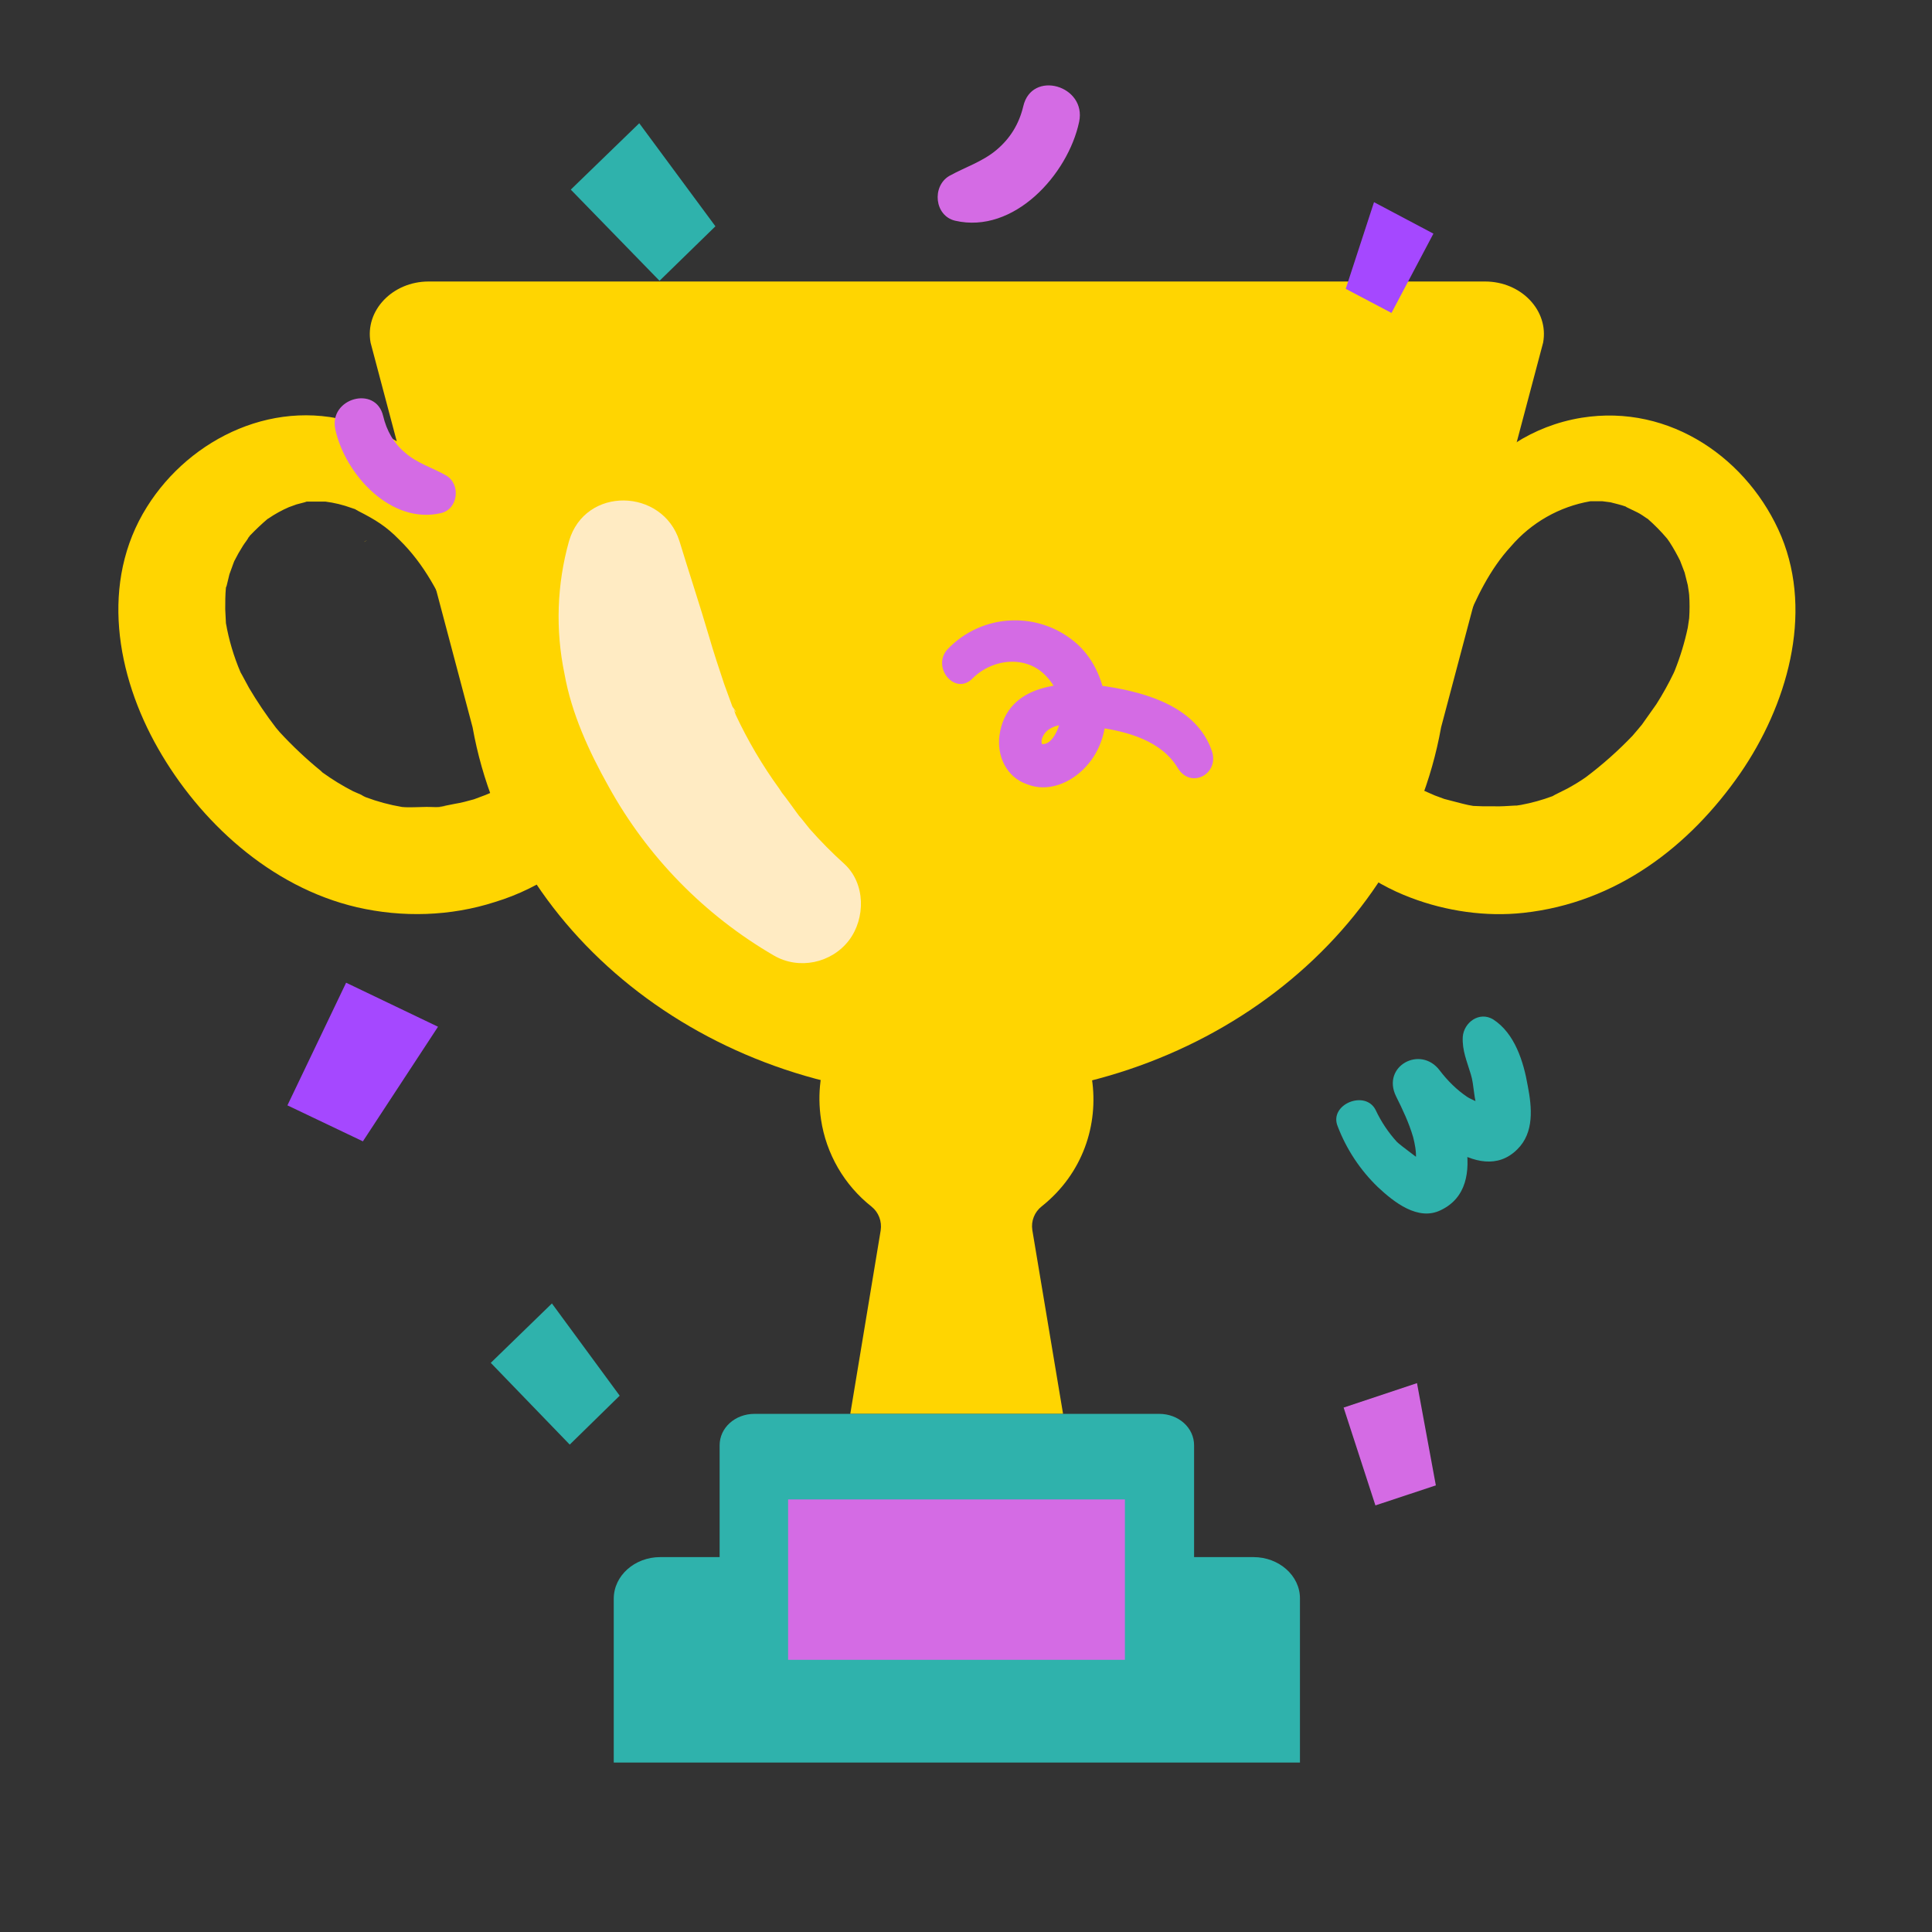 <?xml version="1.0" encoding="utf-8"?>
<svg viewBox="72.823 3.754 397.147 397.147" xmlns="http://www.w3.org/2000/svg">
  <rect x="72.823" y="3.754" width="397.147" height="397.147" fill="#333333" stroke="none"/>
  <g transform="matrix(0.5, 0, 0, 0.5, 523.813, 153.696)">
    <g transform="translate(0 -652.36)"/>
  </g>
  <path d="M 286.969 251.729 C 303.925 238.232 299.912 211.439 279.744 203.504 C 259.577 195.568 238.38 212.439 241.592 233.872 C 242.651 240.953 246.372 247.365 251.991 251.801 C 253.427 252.951 254.146 254.818 253.858 256.684 L 247.61 294.391 L 291.349 294.391 L 285.03 256.613 C 284.738 254.754 285.481 252.883 286.969 251.729 Z M 166.525 172.439 L 165.592 171.936 L 166.525 172.439 Z M 147.708 115.127 L 148.281 114.767 L 147.78 115.127 L 147.708 115.127 Z M 396.494 146.798 L 396.351 147.086 C 396.401 146.99 396.447 146.894 396.494 146.798 Z" fill="#FFD501" style=""/>
  <path d="M 196.043 160.516 C 192.195 157.807 186.988 158.105 183.474 161.235 L 182.109 162.313 L 181.319 162.886 L 177.441 165.041 L 173.42 166.837 L 172.559 167.196 L 170.259 168.058 C 168.967 168.416 167.674 168.776 166.309 168.992 L 164.155 169.422 C 162 169.782 163.938 169.566 164.441 169.422 C 163.22 169.853 161.283 169.566 159.99 169.638 C 158.841 169.638 156.901 169.782 155.464 169.638 C 152.916 169.209 150.415 168.535 147.996 167.627 C 147.668 167.489 147.356 167.321 147.062 167.125 L 145.409 166.406 C 143.209 165.275 141.095 163.979 139.09 162.528 L 138.802 162.24 C 135.792 159.786 132.961 157.122 130.327 154.268 L 129.537 153.334 C 127.529 150.721 125.682 147.987 124.006 145.147 L 122.57 142.489 L 122.282 141.986 C 120.892 138.739 119.879 135.341 119.266 131.86 L 119.122 128.988 C 119.122 127.478 119.122 126.042 119.266 124.535 L 119.41 124.176 L 119.985 121.806 L 120.846 119.436 L 120.99 119.076 C 121.534 117.993 122.135 116.938 122.785 115.916 C 123.146 115.341 123.648 114.767 123.936 114.192 L 124.079 114.048 L 124.151 113.905 C 125.357 112.644 126.628 111.444 127.957 110.315 L 127.813 110.458 L 128.029 110.315 C 129.34 109.418 130.735 108.648 132.194 108.015 L 133.774 107.442 L 135.427 107.01 L 135.857 106.867 L 139.736 106.867 C 141.549 107.097 143.332 107.532 145.05 108.16 C 146.487 108.661 145.265 108.16 146.487 108.806 C 150.005 110.6 152.232 111.966 154.89 114.694 C 160.061 119.723 163.292 126.042 166.023 132.506 C 167.386 135.811 170.618 138.108 174.568 137.103 C 178.016 136.169 180.601 132.435 179.38 129.059 C 173.634 113.258 164.801 97.315 147.062 91.065 C 129.825 85.032 111.94 93.723 103.035 107.944 C 93.339 123.385 96.714 142.562 105.334 157.643 C 113.809 172.509 128.316 186.085 146.199 190.251 C 155.536 192.405 165.447 192.118 174.568 189.173 C 184.2 186.251 192.618 180.276 198.558 172.151 C 201.214 168.561 199.633 163.103 196.043 160.589 L 196.043 160.516 Z M 140.024 106.795 C 140.166 106.795 140.239 106.795 140.024 106.795 Z M 121.062 119.005 C 121.349 118.43 121.207 118.645 121.062 119.005 Z M 119.339 132.22 C 119.41 132.722 119.554 133.297 119.339 132.22 Z M 439.013 114.048 C 432.404 98.248 416.245 86.686 397.93 89.629 C 377.392 93.004 366.832 112.036 360.657 129.059 C 359.435 132.363 362.093 136.241 365.468 137.103 C 369.346 138.108 372.507 135.811 373.87 132.506 C 376.241 126.761 379.043 120.799 383.425 116.06 C 387.617 111.171 393.381 107.896 399.727 106.795 L 402.242 106.795 L 403.893 107.01 C 404.969 107.298 405.976 107.512 406.981 107.872 L 407.196 108.015 L 409.424 109.093 C 410.141 109.452 410.714 109.883 411.363 110.315 L 411.505 110.385 C 412.946 111.647 414.291 113.016 415.527 114.479 L 416.03 115.197 C 416.821 116.418 417.538 117.712 418.184 119.005 L 419.118 121.445 L 419.838 124.318 C 419.62 123.314 420.053 125.684 420.053 126.042 C 420.163 127.645 420.163 129.252 420.053 130.854 L 419.765 132.794 C 419.129 135.784 418.24 138.717 417.108 141.557 L 416.892 142.059 C 415.824 144.282 414.625 146.44 413.302 148.522 L 410.356 152.688 C 410.113 152.971 409.873 153.259 409.639 153.55 L 408.417 154.987 C 405.447 158.094 402.229 160.952 398.794 163.533 C 397.572 164.395 396.351 165.113 395.058 165.832 L 392.473 167.125 L 391.97 167.412 C 389.872 168.197 387.71 168.798 385.507 169.207 L 384.573 169.351 L 384.213 169.351 C 382.776 169.422 381.27 169.566 379.762 169.495 C 378.396 169.526 377.03 169.502 375.667 169.422 C 374.231 169.207 372.795 168.776 371.358 168.416 C 370.805 168.284 370.253 168.14 369.707 167.985 L 367.767 167.268 L 366.617 166.765 L 364.175 165.688 C 362.596 164.969 361.016 164.179 359.508 163.247 L 358.072 162.313 C 357.582 161.94 357.105 161.558 356.635 161.164 C 353.044 158.219 348.017 157.572 344.208 160.445 C 340.833 163.03 339.038 168.346 341.767 172.009 C 347.008 179.44 354.366 185.123 362.883 188.312 C 370.065 191.041 378.252 192.26 386.01 191.4 C 405.115 189.317 420.123 177.755 430.538 162.743 C 440.09 148.883 445.622 130.136 439.013 114.048 Z M 411.147 110.097 C 410.644 109.668 410.86 109.883 411.147 110.097 Z" fill="#FFD501" style=""/>
  <path d="M 269.515 229.322 C 219.96 229.322 177.8 197.075 169.971 153.262 L 149 74.188 C 147.78 67.581 153.525 61.621 160.923 61.621 L 378.109 61.621 C 385.507 61.621 391.251 67.581 390.031 74.188 L 369.059 153.262 C 361.231 197.075 319.073 229.322 269.515 229.322 Z" fill="#FFD501" style=""/>
  <path d="M 330.492 323.836 L 318.282 323.836 L 318.282 300.855 C 318.282 297.264 315.122 294.391 311.1 294.391 L 227.932 294.391 C 223.911 294.391 220.75 297.264 220.75 300.855 L 220.75 323.836 L 208.539 323.836 C 203.297 323.836 198.987 327.644 198.987 332.384 L 198.987 366.068 L 340.045 366.068 L 340.045 332.311 C 340.045 327.644 335.736 323.836 330.492 323.836 Z" fill="#2FB2AC" style=""/>
  <path d="M 304.062 311.987 L 234.826 311.987 L 234.826 344.953 L 304.062 344.953 L 304.062 311.916 L 304.062 311.987 Z M 283.162 25.637 C 282.299 29.228 280.504 32.173 277.703 34.543 C 274.831 36.985 271.167 38.134 267.935 39.931 C 264.345 42.085 264.918 48.118 269.157 49.123 C 281.223 51.924 292.356 39.643 294.653 28.798 C 296.233 21.328 284.886 18.025 283.162 25.637 Z M 272.748 143.208 C 276.841 139.114 283.88 138.323 287.974 142.85 C 290.129 145.147 291.205 148.164 290.847 151.323 C 290.702 153.119 289.195 156.926 287.04 156.711 C 287.04 156.711 286.896 156.423 287.04 156.782 C 286.907 156.463 286.882 156.11 286.969 155.777 C 287.198 154.882 287.764 154.111 288.548 153.622 C 291.205 151.898 295.587 152.904 298.46 153.262 C 304.564 154.124 311.531 155.992 314.907 161.594 C 317.565 166.046 323.525 162.886 321.945 158.147 C 318.858 149.168 308.73 146.152 300.255 144.859 C 291.78 143.567 279.787 144.142 278.278 154.914 C 277.703 159.152 279.714 163.533 283.951 164.969 C 288.262 166.694 293.002 164.683 296.017 161.379 C 302.482 154.484 301.045 142.417 294.365 136.241 C 286.646 129.241 274.75 129.688 267.576 137.248 C 264.272 140.911 269.157 146.871 272.748 143.208 Z" fill="#D46BE4" style=""/>
  <path d="M 147.42 238.37 L 131.907 230.973 L 143.972 205.763 L 162.862 214.814 L 147.42 238.37 Z M 358.862 68.084 L 349.454 63.127 L 355.269 45.315 L 367.48 51.78 L 358.862 68.084 Z" fill="#A548FF" style=""/>
  <path d="M 219.887 50.272 L 208.396 61.475 L 190.154 42.73 L 204.23 29.086 L 219.887 50.272 Z M 347.8 235.282 C 349.604 240.003 352.425 244.269 356.06 247.778 C 359.362 250.867 364.32 254.818 368.988 252.518 C 379.546 247.492 372.292 230.973 368.771 223.791 L 359.795 229.107 C 364.32 235.139 376.816 247.924 384.715 240.022 C 388.237 236.575 387.734 231.404 386.871 226.952 C 386.01 221.995 384.213 216.177 379.762 213.304 C 376.889 211.58 373.728 213.95 373.512 216.896 C 373.368 219.698 374.374 221.923 375.165 224.58 C 375.882 226.807 375.739 230.039 376.743 232.05 L 376.743 233.128 C 379.258 232.338 379.616 231.692 377.894 231.261 C 377.175 230.397 375.307 229.824 374.446 229.249 C 372.292 227.812 370.353 225.873 368.771 223.791 C 364.822 218.547 356.777 222.929 359.795 229.107 C 361.159 231.834 362.452 234.564 363.313 237.509 C 363.674 238.945 363.959 240.382 363.889 241.891 C 363.959 242.608 363.889 243.254 363.744 243.9 C 363.313 245.122 364.104 244.906 366.044 243.183 C 366.044 243.11 360.513 239.088 359.938 238.443 C 358.191 236.513 356.739 234.335 355.629 231.979 C 353.546 227.67 345.932 230.758 347.8 235.282 Z M 200.209 290.655 L 189.939 300.71 L 173.707 283.905 L 186.276 271.695 L 200.209 290.655 Z" fill="#2FB2AC" style=""/>
  <path d="M 151.586 89.271 C 152.305 92.287 153.741 94.873 156.183 96.882 C 158.553 98.967 161.714 99.9 164.514 101.479 C 167.601 103.276 167.028 108.446 163.437 109.237 C 153.166 111.607 143.757 101.264 141.747 92 C 140.382 85.608 150.078 82.878 151.586 89.271 Z M 367.91 309.115 L 355.557 313.209 L 349.021 293.098 L 364.104 288.071 L 367.983 309.115 L 367.91 309.115 Z" fill="#D46BE4" style=""/>
  <path d="M 246.389 181.345 C 243.888 179.087 241.513 176.689 239.28 174.163 L 237.556 172.009 C 236.622 170.931 237.053 171.434 237.699 172.295 C 236.119 170.212 234.683 168.058 233.032 166.046 C 234.107 167.483 233.892 167.268 233.032 165.903 C 229.56 161.127 226.554 156.027 224.053 150.677 C 223.838 150.102 223.623 149.241 223.192 148.738 C 224.915 151.037 223.838 150.175 223.335 148.883 L 221.684 144.356 C 220.606 141.126 219.529 137.893 218.595 134.661 C 216.656 128.054 214.502 121.59 212.49 114.982 C 209.042 104.067 193.098 103.634 189.794 114.982 C 187.294 123.872 186.976 133.233 188.861 142.274 C 190.298 150.39 193.888 158.219 197.912 165.4 C 205.875 179.85 217.618 191.866 231.883 200.162 C 237.053 203.178 243.732 201.742 247.322 197.075 C 250.771 192.548 250.771 185.366 246.389 181.345 Z" fill="#FFEBC3" style=""/>
</svg>